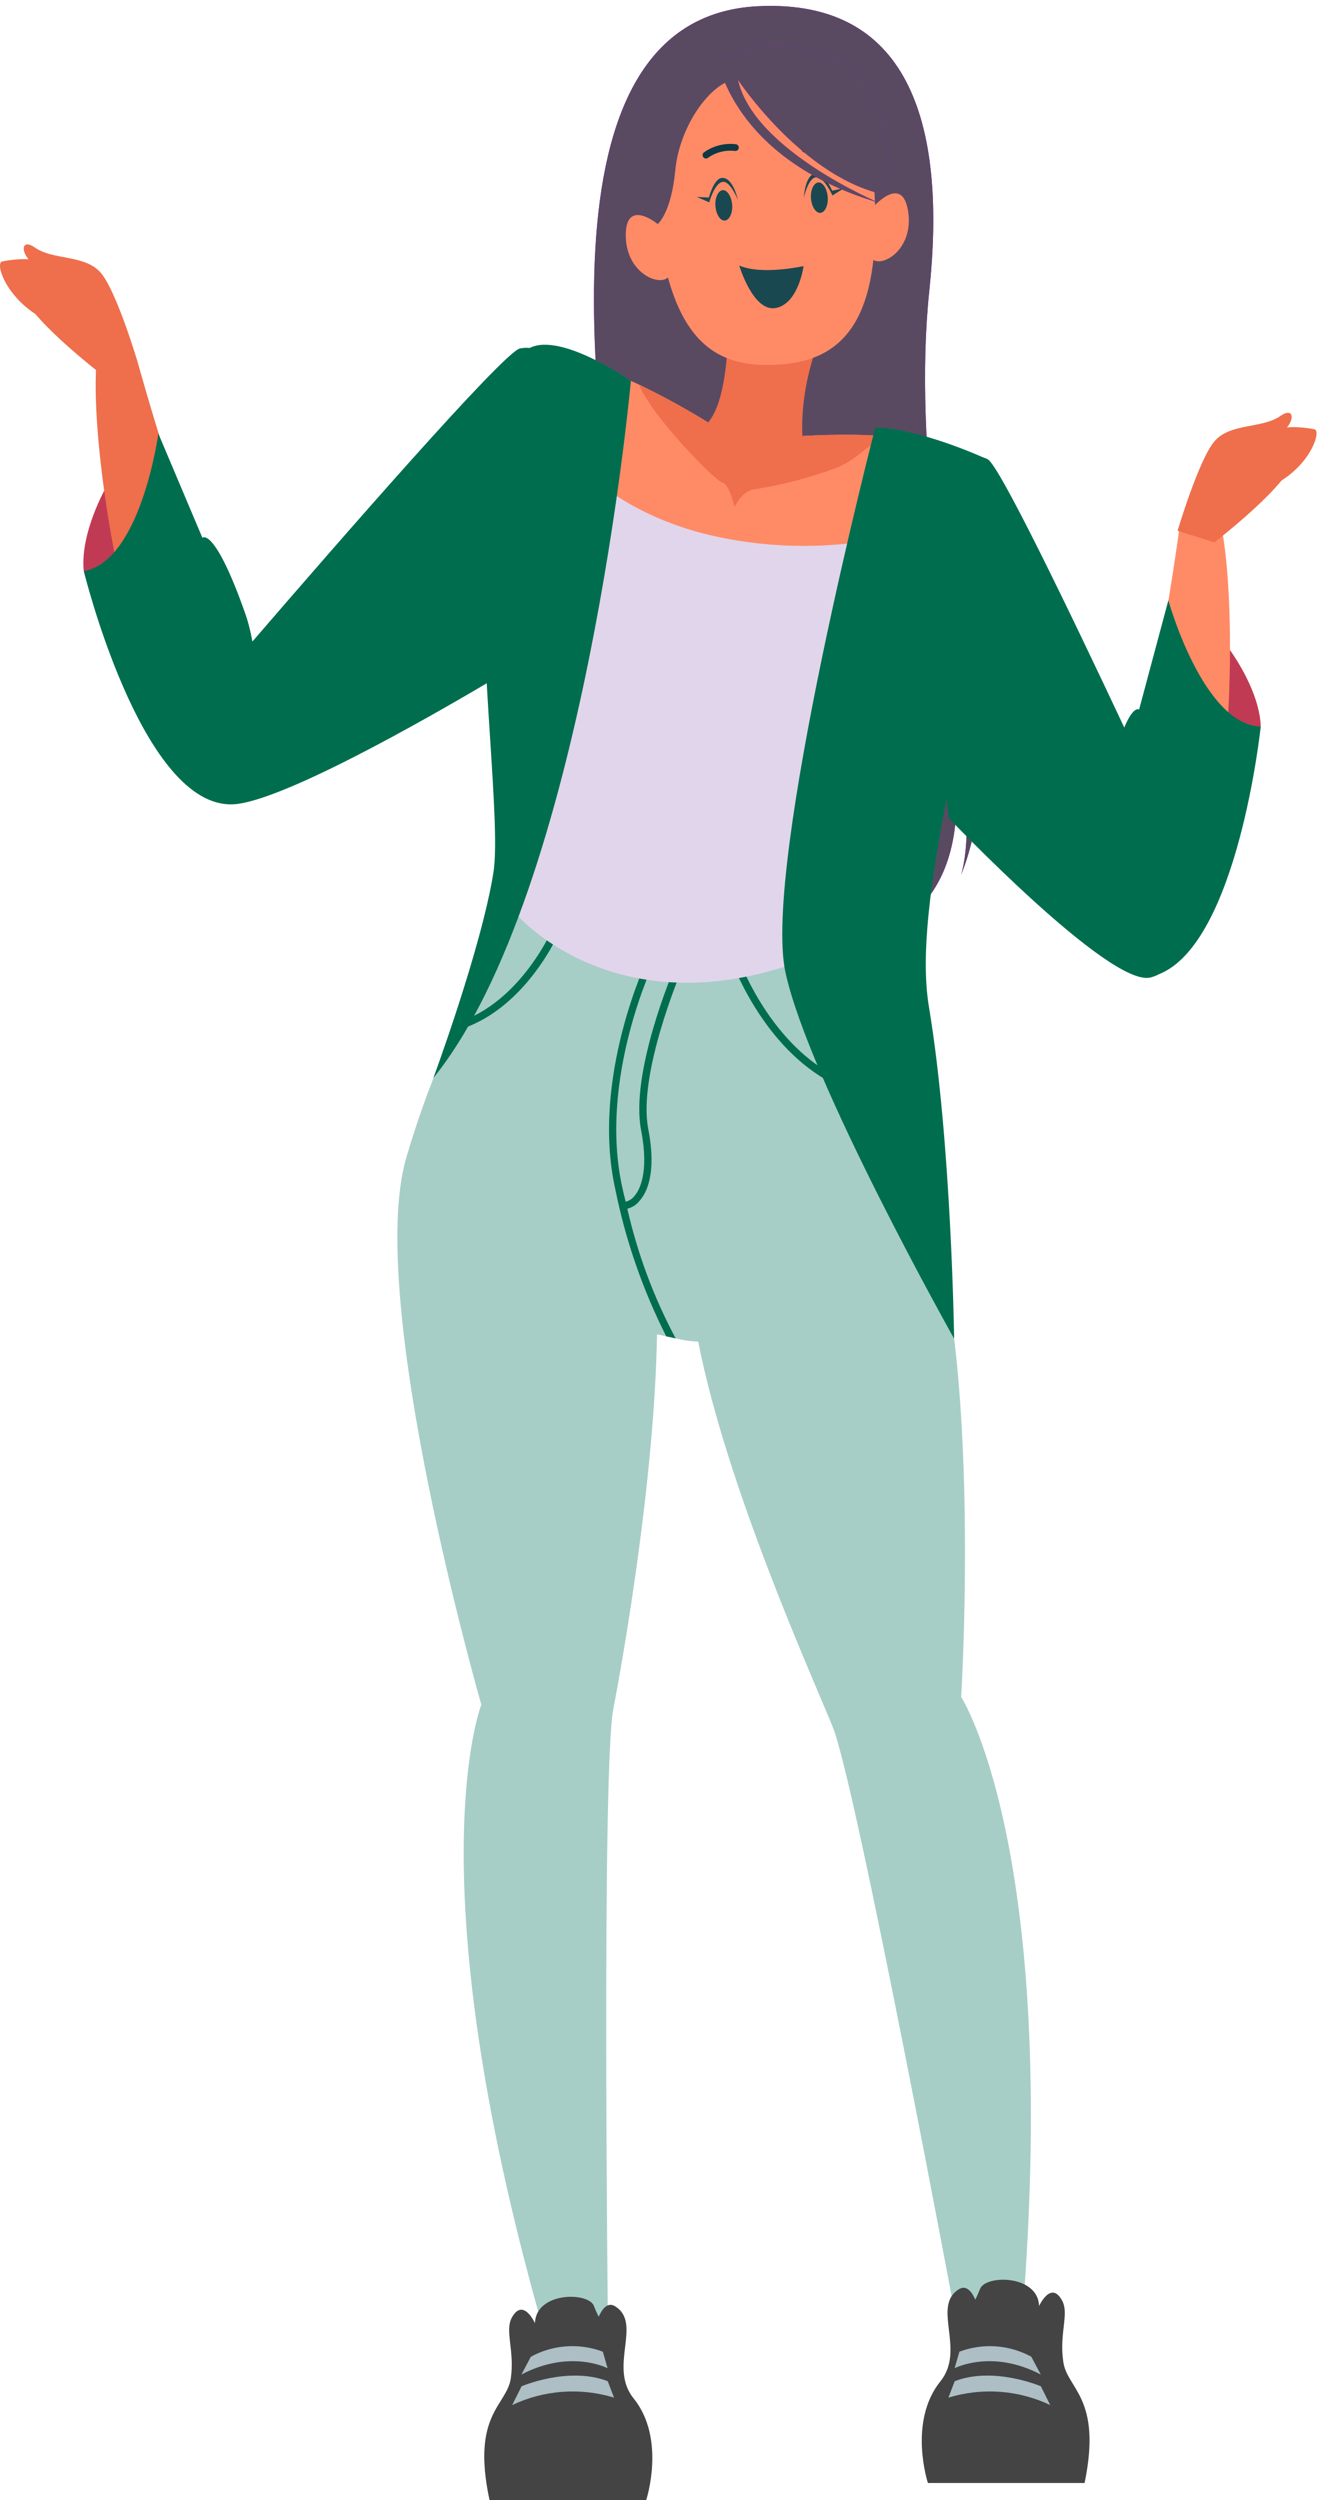 <svg width="145" height="274" viewBox="0 0 145 274" fill="none" xmlns="http://www.w3.org/2000/svg">
<path d="M15.099 39.727C15.099 39.727 12.79 31.941 11.058 29.912C9.326 27.883 5.842 28.542 3.843 27.142C1.843 25.741 2.286 28.872 4.956 29.5C4.956 29.5 2.224 28.965 2.327 31.653C2.43 34.341 11.068 40.984 11.068 40.984L15.099 39.727Z" fill="#EF6E4B"/>
<path d="M83.059 0.683C100.242 -0.171 103.675 14.577 101.85 31.879C100.026 49.182 103.984 71.222 106.365 79.78C107.749 85.122 107.388 90.766 105.334 95.888C105.334 95.888 107.458 89.482 103.747 79.78C103.747 79.78 109.674 99.513 93.738 103.18C77.802 106.846 74.267 101.192 69.597 73.673C64.928 46.154 58.176 1.94 83.059 0.683Z" fill="#BF00FF"/>
<path d="M83.059 0.683C100.242 -0.171 103.675 14.577 101.85 31.879C100.026 49.182 103.984 71.222 106.365 79.78C107.749 85.122 107.388 90.766 105.334 95.888C105.334 95.888 107.458 89.482 103.747 79.78C103.747 79.78 109.674 99.513 93.738 103.18C77.802 106.846 74.267 101.192 69.597 73.673C64.928 46.154 58.176 1.94 83.059 0.683Z" fill="#594A62"/>
<path d="M128.053 65.794C130.898 65.186 138.042 73.848 138.176 79.636L128.641 84.786L128.053 65.794Z" fill="#C13A54"/>
<path d="M132.319 93.931C134.834 86.722 135.648 66.495 133.803 57.37L129.278 57.792C129.278 57.792 126.299 79.77 123.238 86.496C120.177 93.221 120.713 98.679 125.021 101.388C129.33 104.097 131.773 95.456 132.319 93.931Z" fill="#FF8B66"/>
<path d="M112.075 253.567L104.973 255.235C104.973 255.235 93.83 195.563 91.264 189.26C89.058 183.822 79.647 163.018 76.524 147.033C75.695 147.009 74.873 146.891 74.07 146.683L73.04 146.457L72.009 146.24C71.741 162.163 68.277 181.803 67.216 187.313C65.938 193.987 66.628 254.721 66.628 254.721L59.31 254.484C45.425 205.306 52.754 186.829 52.754 186.829C52.754 186.829 40.024 142.543 44.508 126.95C45.895 122.2 47.617 117.554 49.662 113.047C49.806 112.727 49.94 112.408 50.105 112.099C51.952 107.959 54.098 103.959 56.526 100.132L71.401 101.996L71.545 101.748L71.978 101.831V106.496L73.864 106.404H74.287L80.472 106.074H81.317L86.718 105.786C86.718 105.786 89.965 110.935 94.583 119.175C94.748 119.494 94.933 119.813 95.098 120.132C96.737 123.109 98.541 126.446 100.427 130.081C107.89 144.5 105.344 185.985 105.344 185.985C105.344 185.985 116.126 202.638 112.075 253.567Z" fill="#A7CDC7"/>
<path d="M61.424 101.841C61.424 101.954 57.538 111.11 49.611 113.046C49.755 112.727 49.889 112.408 50.054 112.099C57.166 109.885 60.64 101.645 60.681 101.542L61.424 101.841Z" fill="#006E4E"/>
<path d="M95.098 120.112C86.212 118.206 81.698 108.917 80.471 106.043C80.254 105.528 80.151 105.219 80.141 105.199L80.894 104.931C80.894 104.931 81.038 105.353 81.316 105.961C82.584 108.906 86.748 117.043 94.582 119.113C94.747 119.473 94.933 119.792 95.098 120.112Z" fill="#006E4E"/>
<path d="M74.051 146.683L73.02 146.457C70.454 141.385 68.582 135.992 67.454 130.421C64.681 118.124 70.99 105.013 71.052 104.89L71.773 105.24C71.711 105.363 65.516 118.227 68.227 130.246C68.341 130.761 68.464 131.276 68.578 131.729L68.763 132.501C69.887 137.443 71.665 142.212 74.051 146.683Z" fill="#006E4E"/>
<path d="M68.329 132.542H68.216V131.749C68.469 131.743 68.718 131.68 68.944 131.566C69.17 131.452 69.369 131.29 69.525 131.09C70.05 130.493 71.174 128.588 70.267 123.881C69.051 117.619 73.689 106.64 73.885 106.177L74.617 106.496C74.617 106.599 69.875 117.712 71.05 123.737C71.988 128.567 70.875 130.72 70.123 131.574C69.909 131.853 69.638 132.083 69.329 132.25C69.02 132.417 68.68 132.516 68.329 132.542Z" fill="#006E4E"/>
<path d="M86.718 105.713C81.599 107.2 76.202 107.469 70.96 106.5C65.717 105.531 60.775 103.35 56.526 100.131C56.526 100.131 53.805 44.218 58.98 40.469C61.248 38.831 65.721 40.149 70.03 42.147C73.809 43.965 77.445 46.069 80.904 48.44C80.904 48.44 90.553 47.081 98.16 47.915C103.004 48.43 107.004 49.851 107.189 53.064C107.664 61.324 86.718 105.713 86.718 105.713Z" fill="#FF8B66"/>
<path d="M98.572 48.039C95.314 47.699 94.706 50.171 91.449 51.355C88.636 52.387 85.729 53.142 82.77 53.611C81.285 53.744 80.502 55.588 80.502 55.588C80.502 55.588 79.976 53.096 79.172 52.89C78.368 52.684 71.472 45.68 70.029 42.148C73.809 43.966 77.445 46.069 80.904 48.44C80.904 48.44 90.552 47.081 98.159 47.915L98.572 48.039Z" fill="#EF6E4B"/>
<path d="M55.981 260.683C56.424 257.594 55.301 255.472 56.094 254.009C57.331 251.744 58.63 254.607 58.63 254.607C58.733 251.157 64.526 251.157 65.103 252.743C65.251 253.141 65.423 253.53 65.619 253.906C65.98 253.072 66.588 252.269 67.381 252.743C70.474 254.597 66.629 259.375 69.443 262.856C73.03 267.295 70.824 274 70.824 274H53.651C51.641 264.597 55.496 263.711 55.981 260.683Z" fill="#444444"/>
<path d="M66.588 259.551C66.588 259.551 62.527 257.419 57.146 260.241L58.177 258.294C59.375 257.637 60.701 257.248 62.064 257.152C63.427 257.056 64.794 257.256 66.073 257.738L66.588 259.551Z" fill="#ADBEC4"/>
<path d="M67.297 262.774C63.605 261.643 59.623 261.933 56.134 263.588L57.165 261.528C57.165 261.528 62.319 259.314 66.607 260.972L67.297 262.774Z" fill="#ADBEC4"/>
<path d="M116.531 258.812C116.078 255.723 117.201 253.601 116.408 252.138C115.181 249.873 113.882 252.736 113.882 252.736C113.779 249.286 107.986 249.286 107.409 250.872C107.244 251.294 107.069 251.675 106.894 252.035C106.533 251.201 105.925 250.398 105.131 250.872C102.039 252.726 105.883 257.504 103.069 260.985C99.493 265.424 101.698 272.129 101.698 272.129H118.871C120.819 262.726 116.923 261.84 116.531 258.812Z" fill="#444444"/>
<path d="M104.624 259.551C104.624 259.551 108.685 257.419 114.066 260.241L113.035 258.294C111.839 257.638 110.515 257.249 109.154 257.153C107.792 257.057 106.426 257.256 105.15 257.738L104.624 259.551Z" fill="#ADBEC4"/>
<path d="M103.944 262.774C107.636 261.643 111.619 261.933 115.107 263.588L114.077 261.528C114.077 261.528 108.923 259.314 104.635 260.972L103.944 262.774Z" fill="#ADBEC4"/>
<path d="M79.658 29.953C79.658 29.953 80.895 44.877 76.741 47.009C76.741 47.009 79.833 52.673 88.079 49.223C88.079 49.223 86.688 41.55 92.13 32.435C95.748 26.328 79.658 29.953 79.658 29.953Z" fill="#EF6E4B"/>
<path d="M99.635 58.338C93.005 60.08 86.066 60.299 79.339 58.976C68.001 56.793 62.929 50.438 62.929 50.438C62.929 50.438 48.395 40.664 56.528 100.131C56.528 100.131 66.836 112.397 86.719 105.713C86.719 105.713 111.386 69.862 99.635 58.338Z" fill="#E1D5EB"/>
<path d="M95.697 22.703C95.697 22.703 98.789 19.119 99.5 22.981C100.315 27.471 96.346 29.603 95.439 28.223C94.532 26.843 95.697 22.703 95.697 22.703Z" fill="#FF8B66"/>
<path d="M72.307 24.721C72.307 24.721 68.709 21.632 68.586 25.576C68.462 30.128 72.709 31.642 73.399 30.139C74.09 28.635 72.307 24.721 72.307 24.721Z" fill="#FF8B66"/>
<path d="M85.607 39.944C93.039 39.377 96.853 34.207 95.749 19.675C95.172 12.177 91.008 7.872 82.69 8.501C74.371 9.129 71.217 14 71.794 21.498C73.021 37.111 77.938 40.52 85.607 39.944Z" fill="#FF8B66"/>
<path d="M77.143 17.296C77.208 17.346 77.287 17.373 77.369 17.373C77.451 17.373 77.531 17.346 77.596 17.296C78.453 16.691 79.502 16.423 80.544 16.544C80.643 16.558 80.742 16.532 80.822 16.472C80.901 16.412 80.953 16.323 80.967 16.225C80.981 16.127 80.954 16.027 80.894 15.948C80.835 15.868 80.746 15.816 80.647 15.803C79.394 15.657 78.132 15.988 77.112 16.73C77.077 16.764 77.05 16.805 77.031 16.85C77.012 16.895 77.002 16.943 77.002 16.992C77.002 17.041 77.012 17.089 77.031 17.134C77.05 17.179 77.077 17.22 77.112 17.255L77.143 17.296Z" fill="#0E3944"/>
<path d="M88.039 16.688C88.103 16.709 88.171 16.709 88.235 16.688C89.28 16.595 90.324 16.884 91.172 17.502C91.206 17.538 91.247 17.567 91.292 17.586C91.337 17.606 91.386 17.616 91.435 17.616C91.485 17.616 91.533 17.606 91.579 17.586C91.624 17.567 91.665 17.538 91.698 17.502C91.733 17.468 91.76 17.427 91.779 17.382C91.798 17.337 91.807 17.288 91.807 17.239C91.807 17.191 91.798 17.142 91.779 17.097C91.76 17.052 91.733 17.011 91.698 16.977C90.701 16.198 89.444 15.829 88.183 15.947C88.086 15.96 87.997 16.01 87.936 16.087C87.874 16.163 87.845 16.261 87.853 16.359C87.854 16.425 87.871 16.49 87.904 16.547C87.936 16.605 87.983 16.654 88.039 16.688V16.688Z" fill="#0E3944"/>
<path d="M78.41 22.579C78.482 23.506 78.946 24.217 79.44 24.175C79.935 24.134 80.317 23.362 80.245 22.445C80.172 21.529 79.698 20.808 79.214 20.838C78.729 20.869 78.338 21.663 78.41 22.579Z" fill="#1A4850"/>
<path d="M88.882 21.735C88.954 22.652 89.418 23.373 89.913 23.331C90.408 23.29 90.789 22.518 90.717 21.591C90.645 20.664 90.171 19.953 89.686 19.994C89.202 20.036 88.81 20.808 88.882 21.735Z" fill="#1A4850"/>
<path d="M88.07 29.161C88.07 29.161 83.493 30.191 81.019 29.099C81.019 29.099 82.545 34.248 85.039 33.754C87.534 33.26 88.07 29.161 88.07 29.161Z" fill="#1A4850"/>
<path d="M80.876 21.93C80.876 21.93 80.02 19.716 79.144 19.943C78.268 20.169 77.732 22.177 77.732 22.177L76.361 21.58L77.691 21.652C77.691 21.652 78.227 19.592 79.103 19.5C80.36 19.397 80.876 21.93 80.876 21.93Z" fill="#1A4850"/>
<path d="M88.101 21.663C88.101 21.663 88.606 19.345 89.513 19.438C90.42 19.531 91.234 21.426 91.234 21.426L92.502 20.622L91.204 20.9C91.204 20.9 90.358 18.923 89.472 18.985C88.214 19.036 88.101 21.663 88.101 21.663Z" fill="#1A4850"/>
<path d="M80.876 8.737C80.876 8.737 87.689 19.036 96.43 21.209C97.204 19.053 97.375 16.726 96.924 14.48C96.474 12.233 95.419 10.152 93.874 8.459C88.483 2.383 78.618 6.348 78.618 6.348C78.618 6.348 80.113 17.378 96.255 22.198C96.255 22.178 82.556 16.441 80.876 8.737Z" fill="#BF00FF"/>
<path d="M80.876 8.737C80.876 8.737 87.689 19.036 96.43 21.209C97.204 19.053 97.375 16.726 96.924 14.48C96.474 12.233 95.419 10.152 93.874 8.459C88.483 2.383 78.618 6.348 78.618 6.348C78.618 6.348 80.113 17.378 96.255 22.198C96.255 22.178 82.556 16.441 80.876 8.737Z" fill="#594A62"/>
<path d="M80.007 8.84C77.472 9.716 74.452 14.041 74.008 18.696C73.565 23.352 72.091 24.557 72.091 24.557C70.956 23.538 70.099 22.246 69.601 20.805C69.103 19.363 68.981 17.819 69.246 16.317C69.988 10.807 78.286 6.966 79.616 7.048C80.945 7.131 80.007 8.84 80.007 8.84Z" fill="#594A62"/>
<path d="M17.357 47.524C14.46 47.297 8.544 56.844 9.183 62.591L19.315 66.381L17.357 47.524Z" fill="#C13A54"/>
<path d="M16.945 75.97C13.471 69.121 9.946 49.192 10.554 39.923L15.1 39.737C15.1 39.737 21.006 61.108 24.934 67.36C28.861 73.611 29.057 79.1 25.181 82.355C21.305 85.61 17.677 77.412 16.945 75.97Z" fill="#EF6E4B"/>
<path fill-rule="evenodd" clip-rule="evenodd" d="M53.344 74.885C46.926 78.681 29.895 88.454 25.087 88.152C15.346 87.794 9.183 62.591 9.183 62.591C15.45 61.51 17.357 47.523 17.357 47.523L22.181 58.935C22.181 58.935 23.49 57.678 26.83 67.102C27.201 68.15 27.473 69.226 27.664 70.31C37.047 59.42 55.213 38.558 56.979 38.193C57.37 38.112 57.727 38.095 58.053 38.137C61.504 36.368 69.144 41.756 69.144 41.756C69.144 41.756 64.093 97.587 47.497 118.144C47.497 118.144 52.744 103.952 54.074 95.662C54.491 93.056 54.144 87.626 53.723 81.047C53.597 79.081 53.464 77.012 53.344 74.885Z" fill="#006E4E"/>
<path fill-rule="evenodd" clip-rule="evenodd" d="M86.079 106.537C83.544 94.724 95.933 46.844 95.933 46.844C100.164 46.964 105.909 49.314 107.697 50.107C107.876 50.161 108.061 50.237 108.253 50.335C109.514 50.996 117.105 66.725 123.22 79.735C124.227 77.302 124.846 77.762 124.846 77.762L128.052 65.794C128.052 65.794 131.824 79.409 138.174 79.636C138.174 79.636 135.682 103.361 127.005 106.777C126.712 106.937 126.399 107.058 126.065 107.135C121.57 108.165 103.954 89.626 103.954 89.626C103.954 89.626 103.875 88.844 103.757 87.5C102.074 96.259 100.836 104.51 101.809 110.338C104.282 125.158 104.571 146.714 104.571 146.714C104.571 146.714 88.615 118.35 86.079 106.537Z" fill="#006E4E"/>
<path d="M4.246 28.656C3.308 28.182 1.03 28.481 0.236 28.656C-0.557 28.831 0.607 32.528 4.359 34.712C4.634 34.42 4.845 34.074 4.978 33.697C5.111 33.319 5.164 32.917 5.132 32.518C4.957 31.292 4.102 31.364 4.102 31.364C4.819 31.314 5.539 31.314 6.256 31.364C7.029 31.457 7.338 31.035 6.256 30.52C6.256 30.52 6.844 30.324 5.916 29.789C5.864 29.789 6.019 29.521 4.246 28.656Z" fill="#EF6E4B"/>
<path d="M129.062 58.173C129.062 58.173 131.371 50.397 133.103 48.368C134.835 46.339 138.308 46.998 140.318 45.598C142.328 44.197 141.875 47.328 139.205 47.956C139.205 47.956 141.937 47.421 141.834 50.109C141.731 52.797 133.093 59.44 133.093 59.44L129.062 58.173Z" fill="#EF6E4B"/>
<path d="M140.236 47.05C141.144 46.607 143.329 46.885 144.071 47.05C144.813 47.215 143.731 50.758 140.144 52.848C139.888 52.573 139.691 52.248 139.565 51.894C139.439 51.54 139.387 51.164 139.412 50.789C139.577 49.604 140.443 49.676 140.443 49.676C139.756 49.626 139.067 49.626 138.381 49.676C137.639 49.769 137.35 49.357 138.381 48.873C138.381 48.873 137.814 48.677 138.701 48.162C138.69 48.132 138.567 47.874 140.236 47.05Z" fill="#EF6E4B"/>
</svg>
